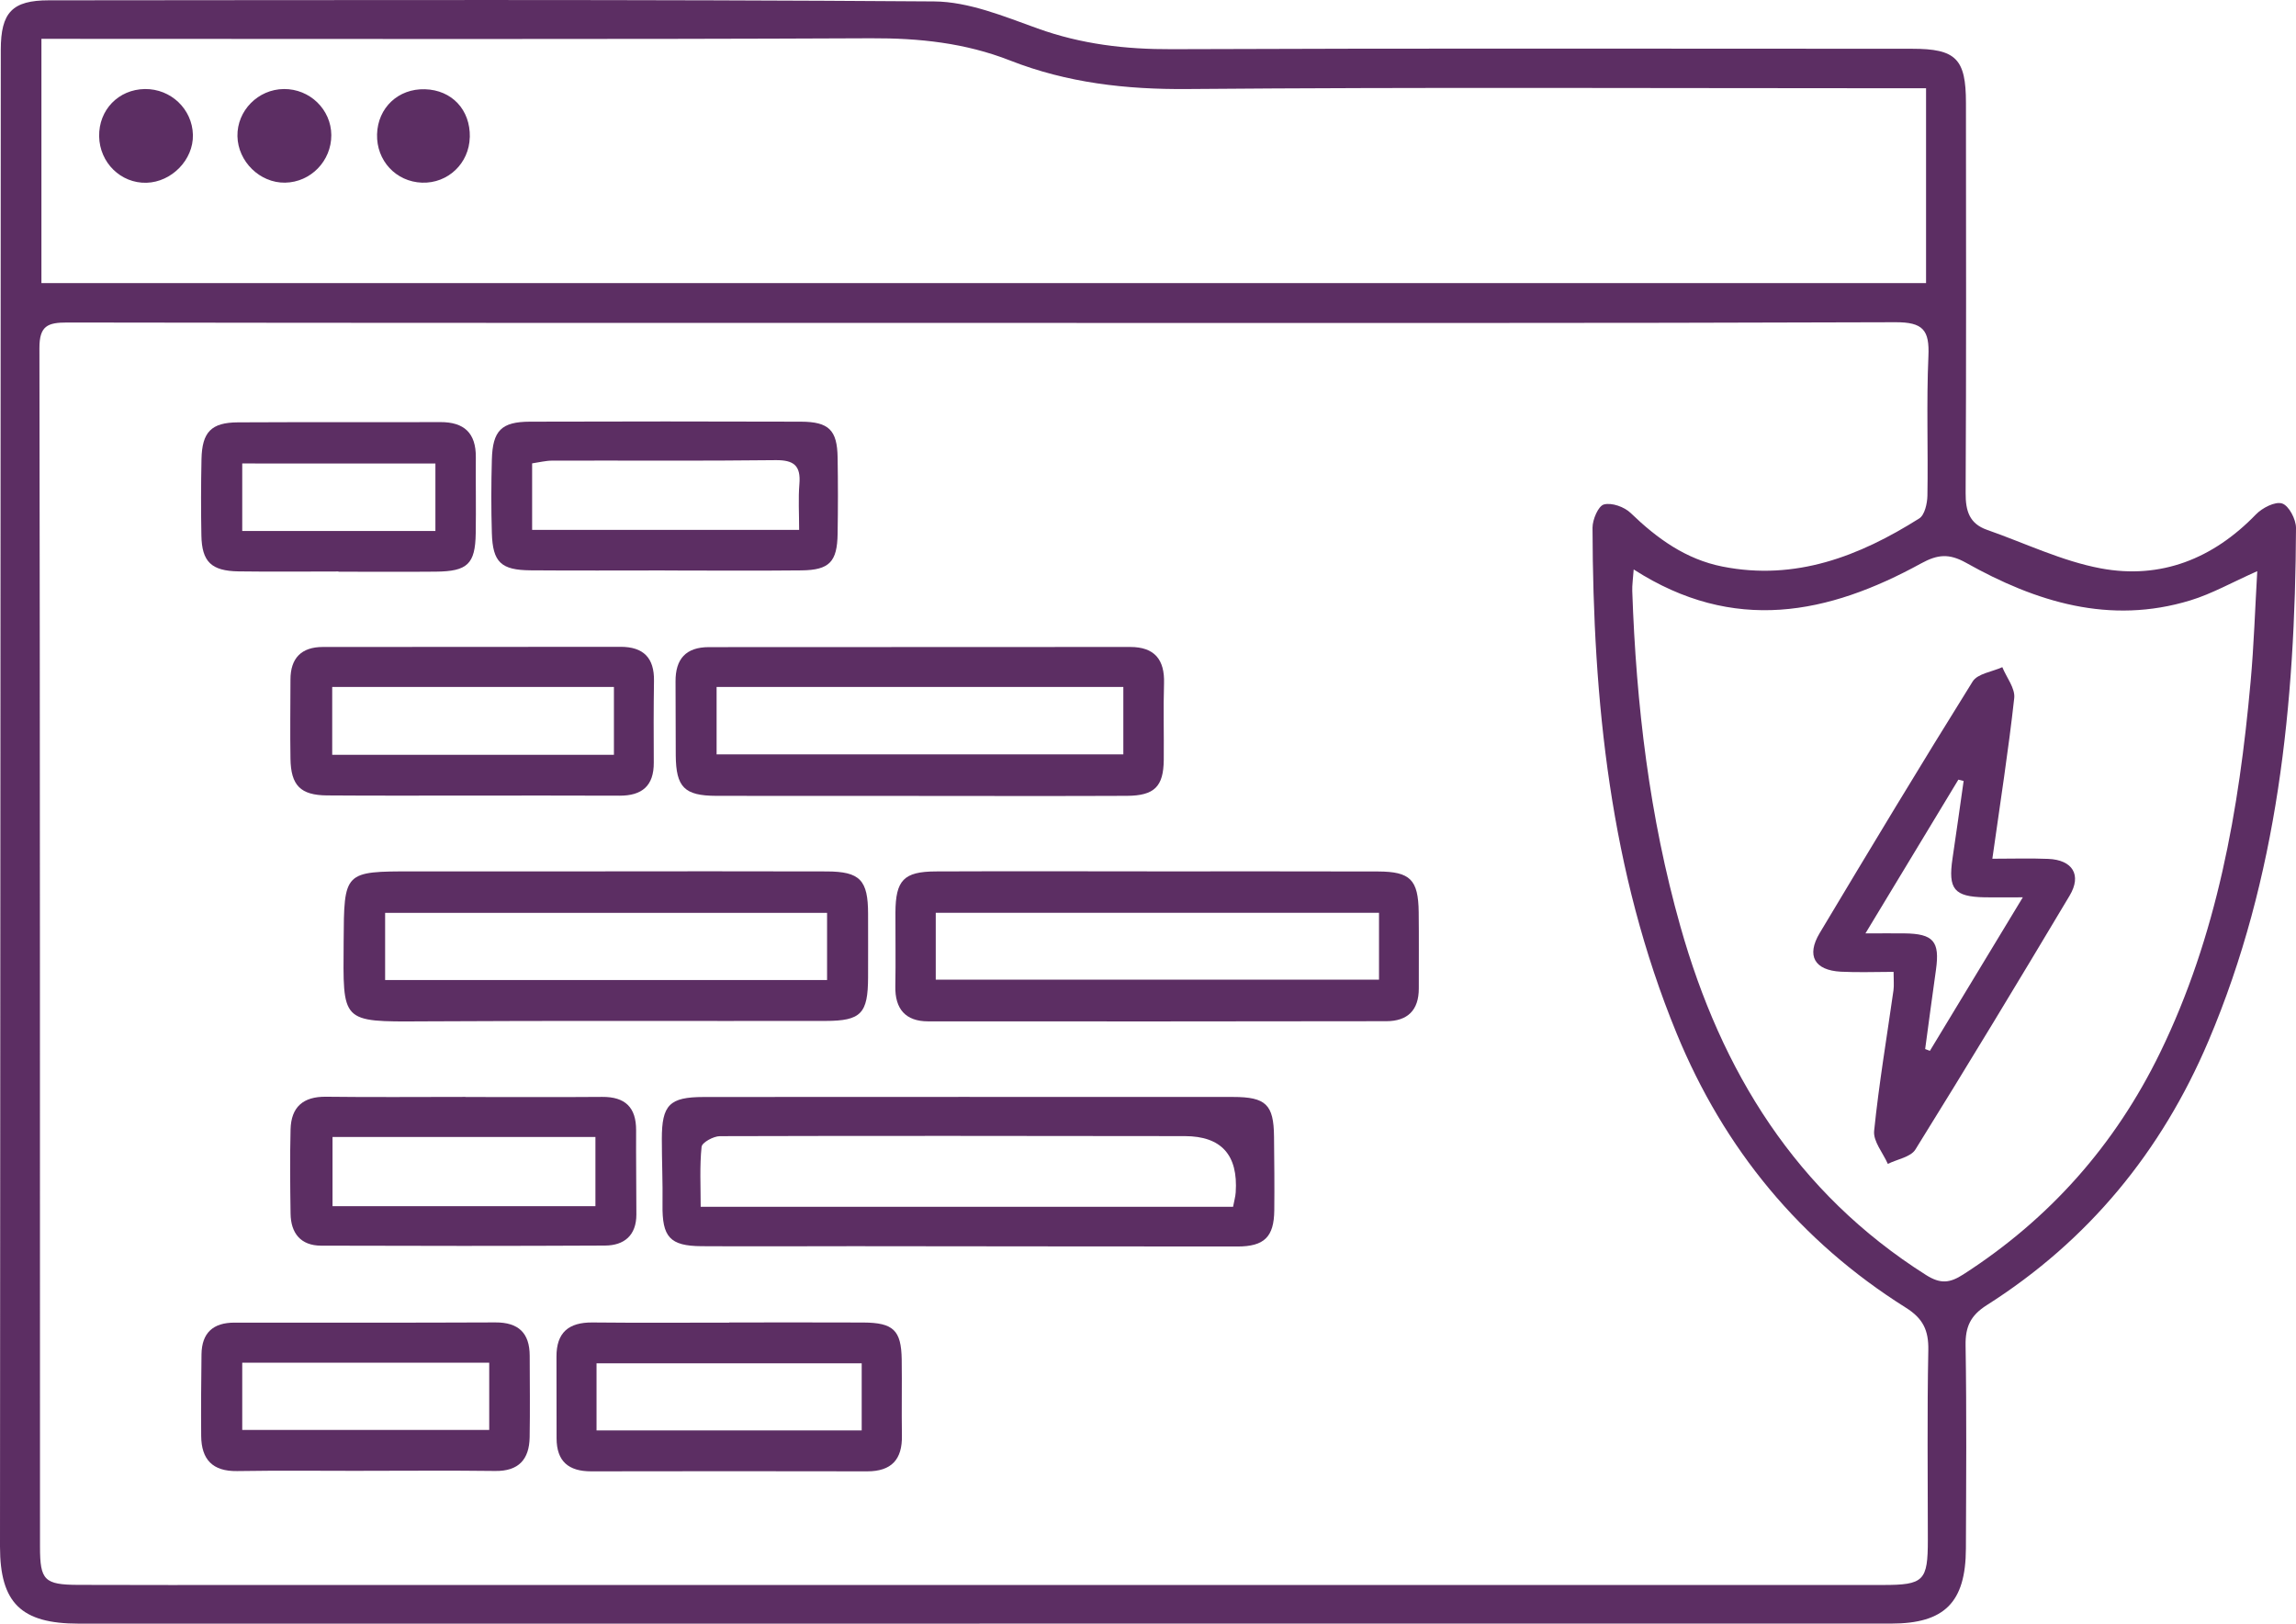 <?xml version="1.0" encoding="UTF-8"?>
<svg id="SvgjsSvg1123" xmlns="http://www.w3.org/2000/svg" viewBox="0 0 435.62 308.01">
  <defs>
    <style>
      .cls-1 {
        fill: #5c2e63;
      }
    </style>
  </defs>
  <path class="cls-1" d="M185.86,308c-56.99,0-113.97,0-170.96,0C4.03,308,0,304.09,0,293.39,.04,198.74,.09,104.1,.15,9.45,.15,2.35,2.33,.06,9.26,.06c55.99-.03,111.98-.19,167.96,.21,6.58,.05,13.28,2.84,19.65,5.13,8.29,2.98,16.66,3.97,25.43,3.93,46.82-.19,93.65-.08,140.47-.08,8.34,0,10.23,1.89,10.23,10.29,.02,24.66,.07,49.32-.06,73.98-.02,3.41,.72,5.82,4.06,6.99,7.18,2.51,14.2,5.93,21.59,7.31,11.37,2.12,21.29-1.82,29.42-10.23,1.21-1.25,3.65-2.51,4.98-2.08,1.28,.41,2.64,3.01,2.63,4.65-.16,33.35-3.4,66.21-16.61,97.32-8.9,20.96-22.78,37.87-42.07,50.11-3.09,1.96-4.07,4.11-4.01,7.66,.21,12.83,.11,25.66,.06,38.49-.03,10.23-4.05,14.25-14.18,14.25-57.65,0-115.31,0-172.96,0Zm.82-246.75c-57.98,0-115.96,.03-173.93-.07-3.69,0-5.28,.61-5.27,4.85,.13,75.8,.09,151.61,.11,227.41,0,6.35,.84,7.18,7.25,7.21,11.66,.05,23.32,.02,34.99,.02,102.46,0,204.92,0,307.38,0,7.82,0,8.56-.76,8.56-8.57,0-12-.15-23.99,.09-35.98,.07-3.75-.99-6-4.26-8.05-20.08-12.61-34.49-30.14-43.48-52.01-12.64-30.74-15.88-63.1-15.97-95.95,0-1.55,1.09-4.12,2.16-4.41,1.47-.4,3.87,.45,5.07,1.61,5.02,4.85,10.47,8.79,17.43,10.17,13.84,2.74,25.94-1.95,37.33-9.13,1.03-.65,1.52-2.83,1.55-4.31,.15-8.83-.2-17.67,.19-26.48,.22-4.94-1.01-6.45-6.26-6.43-57.64,.21-115.29,.13-172.93,.13ZM7.87,53.7H365.43V16.74h-7.7c-44.14,0-88.28-.22-132.42,.15-11.67,.1-22.85-1.17-33.68-5.42-8.5-3.33-17.24-4.25-26.37-4.21-50.47,.23-100.94,.11-151.41,.11-1.94,0-3.88,0-5.99,0V53.7Zm302.09,54.32c-.13,1.85-.31,2.98-.27,4.1,.74,21.53,3.25,42.83,9.13,63.62,7.76,27.5,21.91,50.5,46.61,66.13,2.74,1.73,4.5,1.54,7.06-.11,16.39-10.54,28.81-24.56,37.33-42.04,10.83-22.22,15-46.09,17.19-70.42,.62-6.83,.84-13.7,1.26-20.95-4.84,2.15-8.62,4.3-12.69,5.54-15.3,4.67-29.29,.31-42.56-7.13-3.24-1.81-5.41-1.59-8.53,.12-17.59,9.65-35.51,13.37-54.52,1.15Z"/>
  <path class="cls-1" d="M183.96,208.09c16.66,0,33.31-.02,49.97,0,6.26,0,7.73,1.45,7.79,7.51,.05,4.66,.1,9.32,.05,13.99-.05,5.05-1.89,6.87-7,6.87-24.25,0-48.51-.04-72.76-.06-9.64,0-19.27,.06-28.91,0-6.03-.04-7.49-1.75-7.4-7.9,.06-4.15-.13-8.3-.13-12.46,0-6.45,1.46-7.93,7.91-7.94,16.82-.03,33.65,0,50.47-.02Zm49.99,20.84c.21-1.14,.45-1.93,.5-2.74q.72-10.65-9.64-10.67c-29.41-.03-58.82-.08-88.22,.01-1.22,0-3.4,1.2-3.48,2.02-.38,3.69-.17,7.44-.17,11.38h101.02Z"/>
  <path class="cls-1" d="M114.87,165.29c13.99,0,27.99-.02,41.98,.02,6.34,.02,7.85,1.64,7.85,8.08,0,4,.02,8,0,12-.02,6.88-1.32,8.27-8.1,8.28-25.49,.04-50.98-.07-76.47,.08-15.61,.1-15.02,.19-14.93-15.11,.08-13.34,.02-13.34,13.17-13.34,12.16,0,24.32,0,36.49,0Zm42.05,7.88H73.07v12.74h83.85v-12.74Z"/>
  <path class="cls-1" d="M219.49,165.3c13.99,0,27.98-.02,41.98,.02,6.11,.02,7.62,1.56,7.7,7.71,.06,4.83,.01,9.66,.02,14.49,0,4.1-2.11,6.19-6.15,6.2-28.98,.04-57.97,.06-86.95,.03-4.28,0-6.31-2.35-6.22-6.67,.09-4.66,0-9.33,.02-13.99,.04-6.11,1.57-7.75,7.63-7.78,13.99-.06,27.98-.02,41.98-.01Zm42.15,7.86h-84.1v12.68h84.1v-12.68Z"/>
  <path class="cls-1" d="M174.36,150.98c-12.82,0-25.65,.02-38.47-.01-6.04-.02-7.63-1.63-7.68-7.69-.04-4.66,0-9.33-.04-13.99-.03-4.27,1.95-6.53,6.33-6.53,26.64,0,53.29-.03,79.93-.03,4.6,0,6.57,2.37,6.42,6.93-.15,4.82,0,9.66-.05,14.49-.05,5.05-1.76,6.79-6.98,6.82-13.16,.06-26.31,.02-39.47,.02Zm-38.4-7.88h77.17v-12.78h-77.17v12.78Z"/>
  <path class="cls-1" d="M89.53,150.92c-9.16,0-18.33,.04-27.49-.03-5.02-.04-6.85-1.89-6.93-6.97-.08-5-.01-10,0-15,0-4.08,2.08-6.19,6.15-6.19,18.83-.02,37.66,0,56.48-.03,4.35,0,6.41,2.1,6.34,6.46-.08,5.16-.07,10.33-.04,15.5,.03,4.43-2.24,6.3-6.52,6.28-9.33-.05-18.66-.01-27.99-.02Zm26.95-20.61H63.03v12.88h53.45v-12.88Z"/>
  <path class="cls-1" d="M88.29,208.1c8.66,0,17.31,.05,25.97-.02,4.35-.03,6.45,1.98,6.43,6.34-.03,5.32,.05,10.65,.05,15.97,0,3.94-2.29,5.87-5.94,5.89-17.96,.09-35.92,.08-53.88,.02-3.86-.01-5.74-2.36-5.79-6.08-.08-5.33-.13-10.66,0-15.98,.11-4.23,2.37-6.24,6.72-6.19,8.82,.11,17.63,.03,26.45,.03,0,0,0,.01,0,.02Zm-25.2,7.58v13.13h49.88v-13.13H63.09Z"/>
  <path class="cls-1" d="M126.12,108.21c-8.48,0-16.97,.05-25.45-.02-5.61-.04-7.18-1.53-7.35-7.04-.14-4.65-.13-9.32,0-13.97,.15-5.51,1.81-7.17,7.23-7.19,17.13-.05,34.26-.06,51.39,0,5.34,.02,6.9,1.6,6.98,6.8,.08,4.82,.08,9.65,0,14.47-.08,5.32-1.56,6.88-6.86,6.94-8.65,.09-17.3,.03-25.95,.02Zm-25.16-7.69h50.66c0-3.14-.18-5.93,.05-8.7,.29-3.49-1.05-4.57-4.53-4.53-14.11,.17-28.23,.05-42.35,.09-1.25,0-2.51,.33-3.83,.52v12.62Z"/>
  <path class="cls-1" d="M138.35,250.87c8.48,0,16.96-.03,25.44,.01,5.71,.03,7.2,1.47,7.29,6.98,.07,4.82-.04,9.64,.04,14.47,.08,4.53-1.97,6.78-6.58,6.78-17.46-.03-34.92-.04-52.38,0-4.29,0-6.55-1.89-6.56-6.26,0-5.15,0-10.31-.02-15.46-.03-4.61,2.31-6.56,6.83-6.52,8.65,.09,17.29,.03,25.94,.03v-.02Zm25.14,7.75h-50.31v12.73h50.31v-12.73Z"/>
  <path class="cls-1" d="M68.97,279.02c-8,0-15.99-.09-23.99,.04-4.67,.07-6.76-2.21-6.81-6.64-.05-5.16,0-10.33,.06-15.49,.05-4.1,2.21-6.04,6.28-6.03,16.49,.01,32.98,.03,49.48-.04,4.37-.02,6.5,2,6.51,6.32,.01,5.16,.08,10.33-.01,15.49-.08,4.17-2.08,6.43-6.53,6.37-8.33-.11-16.66-.03-24.99-.03Zm23.85-20.52H45.96v12.76h46.86v-12.76Z"/>
  <path class="cls-1" d="M64.21,108.41c-6.32,0-12.63,.07-18.95-.02-5.17-.08-6.96-1.82-7.05-6.83-.09-4.82-.08-9.64,.02-14.46,.11-5.15,1.85-6.95,6.9-6.98,12.8-.07,25.6,0,38.4-.05,4.53-.02,6.78,2.07,6.75,6.64-.04,4.82,.06,9.64-.02,14.46-.09,5.82-1.55,7.22-7.59,7.27-6.15,.06-12.3,.01-18.45,.01,0-.01,0-.03,0-.04Zm-18.25-20.49v12.81h36.65v-12.81H45.96Z"/>
  <path class="cls-1" d="M53.85,16.89c4.93-.05,8.98,3.88,9.01,8.73,.02,4.91-3.9,8.95-8.77,9.03-4.77,.08-8.95-4-9.04-8.82-.09-4.83,3.91-8.9,8.81-8.94Z"/>
  <path class="cls-1" d="M36.6,25.59c.11,4.7-4.02,8.95-8.81,9.08-4.87,.13-8.89-3.81-8.98-8.8-.09-5.02,3.67-8.91,8.68-8.98,4.93-.06,9,3.81,9.11,8.69Z"/>
  <path class="cls-1" d="M89.13,26.03c-.11,4.95-4.14,8.79-9.06,8.62-4.94-.17-8.67-4.18-8.53-9.18,.14-5.03,4.02-8.69,9.09-8.54,5.11,.15,8.62,3.9,8.51,9.09Z"/>
  <path class="cls-1" d="M359.26,184.36c-3.42,0-6.72,.14-10-.03-5-.27-6.58-3.04-4.01-7.33,9.56-15.97,19.17-31.93,29.02-47.72,.93-1.5,3.71-1.84,5.63-2.72,.8,1.96,2.47,4.02,2.26,5.87-1.09,9.89-2.64,19.72-4.15,30.47,3.81,0,7.21-.11,10.6,.03,4.63,.19,6.4,3.06,4.06,6.97-9.63,16.13-19.35,32.21-29.26,48.16-.89,1.44-3.45,1.84-5.23,2.73-.92-2.09-2.8-4.28-2.6-6.26,.91-8.92,2.41-17.78,3.67-26.67,.13-.94,.02-1.92,.02-3.5Zm13.3-36.21c-.33-.08-.67-.16-1-.25-5.69,9.41-11.38,18.83-17.63,29.16,3.19,0,5.27-.02,7.35,0,5.55,.06,6.79,1.5,6.03,6.91-.71,5.01-1.37,10.02-2.05,15.03,.3,.11,.6,.23,.9,.34,5.73-9.46,11.45-18.91,17.63-29.12-3.26,0-5.23,.03-7.21,0-5.82-.11-6.99-1.54-6.13-7.36,.73-4.9,1.41-9.81,2.11-14.71Z"/>
</svg>
